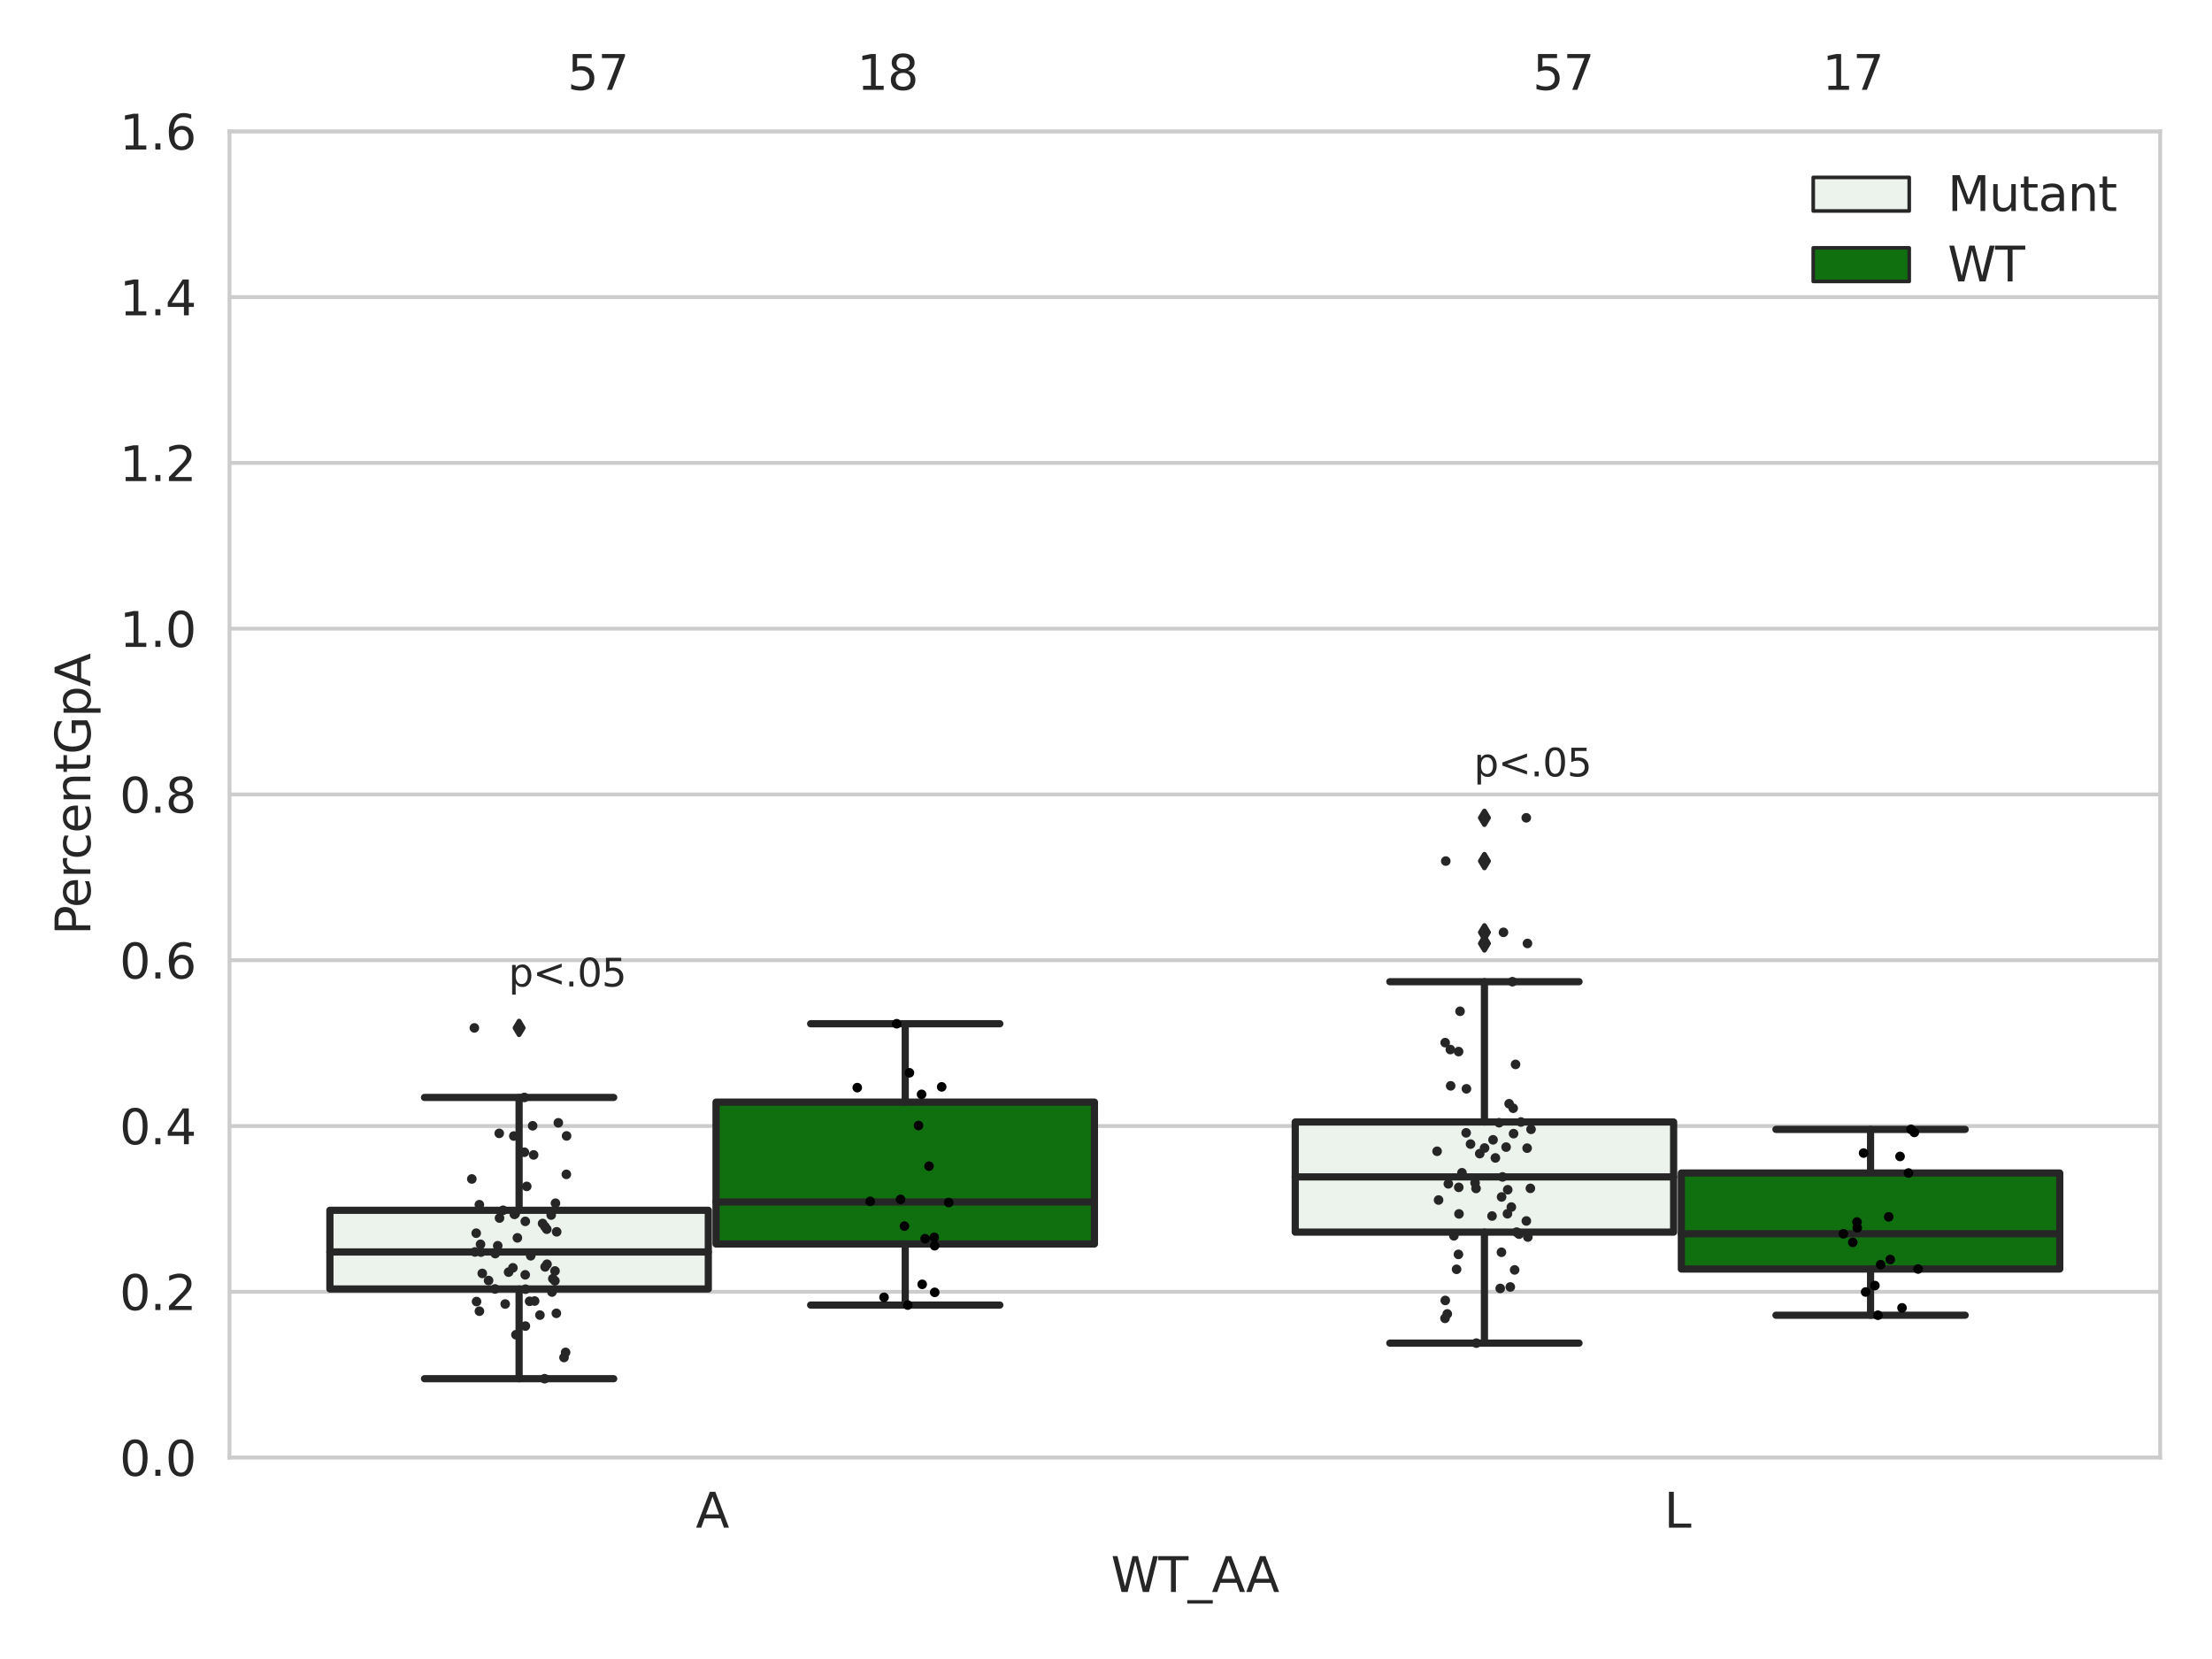 <?xml version="1.0" encoding="utf-8" standalone="no"?>
<!DOCTYPE svg PUBLIC "-//W3C//DTD SVG 1.1//EN"
  "http://www.w3.org/Graphics/SVG/1.1/DTD/svg11.dtd">
<svg xmlns:xlink="http://www.w3.org/1999/xlink" width="460.8pt" height="345.6pt" viewBox="0 0 460.8 345.6" xmlns="http://www.w3.org/2000/svg" version="1.1">
 <defs>
  <style type="text/css">*{stroke-linejoin: round; stroke-linecap: butt}</style>
 </defs>
 <g id="figure_1">
  <g id="patch_1">
   <path d="M 0 345.6 
L 460.8 345.6 
L 460.8 0 
L 0 0 
z
" style="fill: #ffffff"/>
  </g>
  <g id="axes_1">
   <g id="patch_2">
    <path d="M 47.81 303.64 
L 450 303.64 
L 450 27.354 
L 47.81 27.354 
z
" style="fill: #ffffff"/>
   </g>
   <g id="matplotlib.axis_1">
    <g id="xtick_1">
     <g id="text_1">
      <!-- A -->
      <g style="fill: #262626" transform="translate(144.937 318.238)scale(0.1 -0.1)">
       <defs>
        <path id="DejaVuSans-41" d="M 2188 4044 
L 1331 1722 
L 3047 1722 
L 2188 4044 
z
M 1831 4666 
L 2547 4666 
L 4325 0 
L 3669 0 
L 3244 1197 
L 1141 1197 
L 716 0 
L 50 0 
L 1831 4666 
z
" transform="scale(0.016)"/>
       </defs>
       <use xlink:href="#DejaVuSans-41"/>
      </g>
     </g>
    </g>
    <g id="xtick_2">
     <g id="text_2">
      <!-- L -->
      <g style="fill: #262626" transform="translate(346.667 318.238)scale(0.1 -0.1)">
       <defs>
        <path id="DejaVuSans-4c" d="M 628 4666 
L 1259 4666 
L 1259 531 
L 3531 531 
L 3531 0 
L 628 0 
L 628 4666 
z
" transform="scale(0.016)"/>
       </defs>
       <use xlink:href="#DejaVuSans-4c"/>
      </g>
     </g>
    </g>
    <g id="text_3">
     <!-- WT_AA -->
     <g style="fill: #262626" transform="translate(231.429 331.638)scale(0.1 -0.1)">
      <defs>
       <path id="DejaVuSans-57" d="M 213 4666 
L 850 4666 
L 1831 722 
L 2809 4666 
L 3519 4666 
L 4500 722 
L 5478 4666 
L 6119 4666 
L 4947 0 
L 4153 0 
L 3169 4050 
L 2175 0 
L 1381 0 
L 213 4666 
z
" transform="scale(0.016)"/>
       <path id="DejaVuSans-54" d="M -19 4666 
L 3928 4666 
L 3928 4134 
L 2272 4134 
L 2272 0 
L 1638 0 
L 1638 4134 
L -19 4134 
L -19 4666 
z
" transform="scale(0.016)"/>
       <path id="DejaVuSans-5f" d="M 3263 -1063 
L 3263 -1509 
L -63 -1509 
L -63 -1063 
L 3263 -1063 
z
" transform="scale(0.016)"/>
      </defs>
      <use xlink:href="#DejaVuSans-57"/>
      <use xlink:href="#DejaVuSans-54" x="98.877"/>
      <use xlink:href="#DejaVuSans-5f" x="159.961"/>
      <use xlink:href="#DejaVuSans-41" x="209.961"/>
      <use xlink:href="#DejaVuSans-41" x="281.119"/>
     </g>
    </g>
   </g>
   <g id="matplotlib.axis_2">
    <g id="ytick_1">
     <g id="line2d_1">
      <path d="M 47.81 303.64 
L 450 303.64 
" clip-path="url(#p79116fa1cf)" style="fill: none; stroke: #cccccc; stroke-width: 0.8; stroke-linecap: round"/>
     </g>
     <g id="text_4">
      <!-- 0.0 -->
      <g style="fill: #262626" transform="translate(24.907 307.439)scale(0.1 -0.1)">
       <defs>
        <path id="DejaVuSans-30" d="M 2034 4250 
Q 1547 4250 1301 3770 
Q 1056 3291 1056 2328 
Q 1056 1369 1301 889 
Q 1547 409 2034 409 
Q 2525 409 2770 889 
Q 3016 1369 3016 2328 
Q 3016 3291 2770 3770 
Q 2525 4250 2034 4250 
z
M 2034 4750 
Q 2819 4750 3233 4129 
Q 3647 3509 3647 2328 
Q 3647 1150 3233 529 
Q 2819 -91 2034 -91 
Q 1250 -91 836 529 
Q 422 1150 422 2328 
Q 422 3509 836 4129 
Q 1250 4750 2034 4750 
z
" transform="scale(0.016)"/>
        <path id="DejaVuSans-2e" d="M 684 794 
L 1344 794 
L 1344 0 
L 684 0 
L 684 794 
z
" transform="scale(0.016)"/>
       </defs>
       <use xlink:href="#DejaVuSans-30"/>
       <use xlink:href="#DejaVuSans-2e" x="63.623"/>
       <use xlink:href="#DejaVuSans-30" x="95.41"/>
      </g>
     </g>
    </g>
    <g id="ytick_2">
     <g id="line2d_2">
      <path d="M 47.81 269.104 
L 450 269.104 
" clip-path="url(#p79116fa1cf)" style="fill: none; stroke: #cccccc; stroke-width: 0.8; stroke-linecap: round"/>
     </g>
     <g id="text_5">
      <!-- 0.2 -->
      <g style="fill: #262626" transform="translate(24.907 272.903)scale(0.1 -0.1)">
       <defs>
        <path id="DejaVuSans-32" d="M 1228 531 
L 3431 531 
L 3431 0 
L 469 0 
L 469 531 
Q 828 903 1448 1529 
Q 2069 2156 2228 2338 
Q 2531 2678 2651 2914 
Q 2772 3150 2772 3378 
Q 2772 3750 2511 3984 
Q 2250 4219 1831 4219 
Q 1534 4219 1204 4116 
Q 875 4013 500 3803 
L 500 4441 
Q 881 4594 1212 4672 
Q 1544 4750 1819 4750 
Q 2544 4750 2975 4387 
Q 3406 4025 3406 3419 
Q 3406 3131 3298 2873 
Q 3191 2616 2906 2266 
Q 2828 2175 2409 1742 
Q 1991 1309 1228 531 
z
" transform="scale(0.016)"/>
       </defs>
       <use xlink:href="#DejaVuSans-30"/>
       <use xlink:href="#DejaVuSans-2e" x="63.623"/>
       <use xlink:href="#DejaVuSans-32" x="95.41"/>
      </g>
     </g>
    </g>
    <g id="ytick_3">
     <g id="line2d_3">
      <path d="M 47.81 234.568 
L 450 234.568 
" clip-path="url(#p79116fa1cf)" style="fill: none; stroke: #cccccc; stroke-width: 0.8; stroke-linecap: round"/>
     </g>
     <g id="text_6">
      <!-- 0.4 -->
      <g style="fill: #262626" transform="translate(24.907 238.368)scale(0.1 -0.1)">
       <defs>
        <path id="DejaVuSans-34" d="M 2419 4116 
L 825 1625 
L 2419 1625 
L 2419 4116 
z
M 2253 4666 
L 3047 4666 
L 3047 1625 
L 3713 1625 
L 3713 1100 
L 3047 1100 
L 3047 0 
L 2419 0 
L 2419 1100 
L 313 1100 
L 313 1709 
L 2253 4666 
z
" transform="scale(0.016)"/>
       </defs>
       <use xlink:href="#DejaVuSans-30"/>
       <use xlink:href="#DejaVuSans-2e" x="63.623"/>
       <use xlink:href="#DejaVuSans-34" x="95.41"/>
      </g>
     </g>
    </g>
    <g id="ytick_4">
     <g id="line2d_4">
      <path d="M 47.81 200.033 
L 450 200.033 
" clip-path="url(#p79116fa1cf)" style="fill: none; stroke: #cccccc; stroke-width: 0.8; stroke-linecap: round"/>
     </g>
     <g id="text_7">
      <!-- 0.6 -->
      <g style="fill: #262626" transform="translate(24.907 203.832)scale(0.1 -0.1)">
       <defs>
        <path id="DejaVuSans-36" d="M 2113 2584 
Q 1688 2584 1439 2293 
Q 1191 2003 1191 1497 
Q 1191 994 1439 701 
Q 1688 409 2113 409 
Q 2538 409 2786 701 
Q 3034 994 3034 1497 
Q 3034 2003 2786 2293 
Q 2538 2584 2113 2584 
z
M 3366 4563 
L 3366 3988 
Q 3128 4100 2886 4159 
Q 2644 4219 2406 4219 
Q 1781 4219 1451 3797 
Q 1122 3375 1075 2522 
Q 1259 2794 1537 2939 
Q 1816 3084 2150 3084 
Q 2853 3084 3261 2657 
Q 3669 2231 3669 1497 
Q 3669 778 3244 343 
Q 2819 -91 2113 -91 
Q 1303 -91 875 529 
Q 447 1150 447 2328 
Q 447 3434 972 4092 
Q 1497 4750 2381 4750 
Q 2619 4750 2861 4703 
Q 3103 4656 3366 4563 
z
" transform="scale(0.016)"/>
       </defs>
       <use xlink:href="#DejaVuSans-30"/>
       <use xlink:href="#DejaVuSans-2e" x="63.623"/>
       <use xlink:href="#DejaVuSans-36" x="95.41"/>
      </g>
     </g>
    </g>
    <g id="ytick_5">
     <g id="line2d_5">
      <path d="M 47.81 165.497 
L 450 165.497 
" clip-path="url(#p79116fa1cf)" style="fill: none; stroke: #cccccc; stroke-width: 0.8; stroke-linecap: round"/>
     </g>
     <g id="text_8">
      <!-- 0.8 -->
      <g style="fill: #262626" transform="translate(24.907 169.296)scale(0.1 -0.1)">
       <defs>
        <path id="DejaVuSans-38" d="M 2034 2216 
Q 1584 2216 1326 1975 
Q 1069 1734 1069 1313 
Q 1069 891 1326 650 
Q 1584 409 2034 409 
Q 2484 409 2743 651 
Q 3003 894 3003 1313 
Q 3003 1734 2745 1975 
Q 2488 2216 2034 2216 
z
M 1403 2484 
Q 997 2584 770 2862 
Q 544 3141 544 3541 
Q 544 4100 942 4425 
Q 1341 4750 2034 4750 
Q 2731 4750 3128 4425 
Q 3525 4100 3525 3541 
Q 3525 3141 3298 2862 
Q 3072 2584 2669 2484 
Q 3125 2378 3379 2068 
Q 3634 1759 3634 1313 
Q 3634 634 3220 271 
Q 2806 -91 2034 -91 
Q 1263 -91 848 271 
Q 434 634 434 1313 
Q 434 1759 690 2068 
Q 947 2378 1403 2484 
z
M 1172 3481 
Q 1172 3119 1398 2916 
Q 1625 2713 2034 2713 
Q 2441 2713 2670 2916 
Q 2900 3119 2900 3481 
Q 2900 3844 2670 4047 
Q 2441 4250 2034 4250 
Q 1625 4250 1398 4047 
Q 1172 3844 1172 3481 
z
" transform="scale(0.016)"/>
       </defs>
       <use xlink:href="#DejaVuSans-30"/>
       <use xlink:href="#DejaVuSans-2e" x="63.623"/>
       <use xlink:href="#DejaVuSans-38" x="95.41"/>
      </g>
     </g>
    </g>
    <g id="ytick_6">
     <g id="line2d_6">
      <path d="M 47.81 130.961 
L 450 130.961 
" clip-path="url(#p79116fa1cf)" style="fill: none; stroke: #cccccc; stroke-width: 0.8; stroke-linecap: round"/>
     </g>
     <g id="text_9">
      <!-- 1.0 -->
      <g style="fill: #262626" transform="translate(24.907 134.76)scale(0.1 -0.1)">
       <defs>
        <path id="DejaVuSans-31" d="M 794 531 
L 1825 531 
L 1825 4091 
L 703 3866 
L 703 4441 
L 1819 4666 
L 2450 4666 
L 2450 531 
L 3481 531 
L 3481 0 
L 794 0 
L 794 531 
z
" transform="scale(0.016)"/>
       </defs>
       <use xlink:href="#DejaVuSans-31"/>
       <use xlink:href="#DejaVuSans-2e" x="63.623"/>
       <use xlink:href="#DejaVuSans-30" x="95.41"/>
      </g>
     </g>
    </g>
    <g id="ytick_7">
     <g id="line2d_7">
      <path d="M 47.81 96.425 
L 450 96.425 
" clip-path="url(#p79116fa1cf)" style="fill: none; stroke: #cccccc; stroke-width: 0.8; stroke-linecap: round"/>
     </g>
     <g id="text_10">
      <!-- 1.2 -->
      <g style="fill: #262626" transform="translate(24.907 100.225)scale(0.1 -0.1)">
       <use xlink:href="#DejaVuSans-31"/>
       <use xlink:href="#DejaVuSans-2e" x="63.623"/>
       <use xlink:href="#DejaVuSans-32" x="95.41"/>
      </g>
     </g>
    </g>
    <g id="ytick_8">
     <g id="line2d_8">
      <path d="M 47.81 61.89 
L 450 61.89 
" clip-path="url(#p79116fa1cf)" style="fill: none; stroke: #cccccc; stroke-width: 0.8; stroke-linecap: round"/>
     </g>
     <g id="text_11">
      <!-- 1.4 -->
      <g style="fill: #262626" transform="translate(24.907 65.689)scale(0.1 -0.1)">
       <use xlink:href="#DejaVuSans-31"/>
       <use xlink:href="#DejaVuSans-2e" x="63.623"/>
       <use xlink:href="#DejaVuSans-34" x="95.41"/>
      </g>
     </g>
    </g>
    <g id="ytick_9">
     <g id="line2d_9">
      <path d="M 47.81 27.354 
L 450 27.354 
" clip-path="url(#p79116fa1cf)" style="fill: none; stroke: #cccccc; stroke-width: 0.8; stroke-linecap: round"/>
     </g>
     <g id="text_12">
      <!-- 1.6 -->
      <g style="fill: #262626" transform="translate(24.907 31.153)scale(0.1 -0.1)">
       <use xlink:href="#DejaVuSans-31"/>
       <use xlink:href="#DejaVuSans-2e" x="63.623"/>
       <use xlink:href="#DejaVuSans-36" x="95.41"/>
      </g>
     </g>
    </g>
    <g id="text_13">
     <!-- PercentGpA -->
     <g style="fill: #262626" transform="translate(18.827 194.774)rotate(-90)scale(0.1 -0.1)">
      <defs>
       <path id="DejaVuSans-50" d="M 1259 4147 
L 1259 2394 
L 2053 2394 
Q 2494 2394 2734 2622 
Q 2975 2850 2975 3272 
Q 2975 3691 2734 3919 
Q 2494 4147 2053 4147 
L 1259 4147 
z
M 628 4666 
L 2053 4666 
Q 2838 4666 3239 4311 
Q 3641 3956 3641 3272 
Q 3641 2581 3239 2228 
Q 2838 1875 2053 1875 
L 1259 1875 
L 1259 0 
L 628 0 
L 628 4666 
z
" transform="scale(0.016)"/>
       <path id="DejaVuSans-65" d="M 3597 1894 
L 3597 1613 
L 953 1613 
Q 991 1019 1311 708 
Q 1631 397 2203 397 
Q 2534 397 2845 478 
Q 3156 559 3463 722 
L 3463 178 
Q 3153 47 2828 -22 
Q 2503 -91 2169 -91 
Q 1331 -91 842 396 
Q 353 884 353 1716 
Q 353 2575 817 3079 
Q 1281 3584 2069 3584 
Q 2775 3584 3186 3129 
Q 3597 2675 3597 1894 
z
M 3022 2063 
Q 3016 2534 2758 2815 
Q 2500 3097 2075 3097 
Q 1594 3097 1305 2825 
Q 1016 2553 972 2059 
L 3022 2063 
z
" transform="scale(0.016)"/>
       <path id="DejaVuSans-72" d="M 2631 2963 
Q 2534 3019 2420 3045 
Q 2306 3072 2169 3072 
Q 1681 3072 1420 2755 
Q 1159 2438 1159 1844 
L 1159 0 
L 581 0 
L 581 3500 
L 1159 3500 
L 1159 2956 
Q 1341 3275 1631 3429 
Q 1922 3584 2338 3584 
Q 2397 3584 2469 3576 
Q 2541 3569 2628 3553 
L 2631 2963 
z
" transform="scale(0.016)"/>
       <path id="DejaVuSans-63" d="M 3122 3366 
L 3122 2828 
Q 2878 2963 2633 3030 
Q 2388 3097 2138 3097 
Q 1578 3097 1268 2742 
Q 959 2388 959 1747 
Q 959 1106 1268 751 
Q 1578 397 2138 397 
Q 2388 397 2633 464 
Q 2878 531 3122 666 
L 3122 134 
Q 2881 22 2623 -34 
Q 2366 -91 2075 -91 
Q 1284 -91 818 406 
Q 353 903 353 1747 
Q 353 2603 823 3093 
Q 1294 3584 2113 3584 
Q 2378 3584 2631 3529 
Q 2884 3475 3122 3366 
z
" transform="scale(0.016)"/>
       <path id="DejaVuSans-6e" d="M 3513 2113 
L 3513 0 
L 2938 0 
L 2938 2094 
Q 2938 2591 2744 2837 
Q 2550 3084 2163 3084 
Q 1697 3084 1428 2787 
Q 1159 2491 1159 1978 
L 1159 0 
L 581 0 
L 581 3500 
L 1159 3500 
L 1159 2956 
Q 1366 3272 1645 3428 
Q 1925 3584 2291 3584 
Q 2894 3584 3203 3211 
Q 3513 2838 3513 2113 
z
" transform="scale(0.016)"/>
       <path id="DejaVuSans-74" d="M 1172 4494 
L 1172 3500 
L 2356 3500 
L 2356 3053 
L 1172 3053 
L 1172 1153 
Q 1172 725 1289 603 
Q 1406 481 1766 481 
L 2356 481 
L 2356 0 
L 1766 0 
Q 1100 0 847 248 
Q 594 497 594 1153 
L 594 3053 
L 172 3053 
L 172 3500 
L 594 3500 
L 594 4494 
L 1172 4494 
z
" transform="scale(0.016)"/>
       <path id="DejaVuSans-47" d="M 3809 666 
L 3809 1919 
L 2778 1919 
L 2778 2438 
L 4434 2438 
L 4434 434 
Q 4069 175 3628 42 
Q 3188 -91 2688 -91 
Q 1594 -91 976 548 
Q 359 1188 359 2328 
Q 359 3472 976 4111 
Q 1594 4750 2688 4750 
Q 3144 4750 3555 4637 
Q 3966 4525 4313 4306 
L 4313 3634 
Q 3963 3931 3569 4081 
Q 3175 4231 2741 4231 
Q 1884 4231 1454 3753 
Q 1025 3275 1025 2328 
Q 1025 1384 1454 906 
Q 1884 428 2741 428 
Q 3075 428 3337 486 
Q 3600 544 3809 666 
z
" transform="scale(0.016)"/>
       <path id="DejaVuSans-70" d="M 1159 525 
L 1159 -1331 
L 581 -1331 
L 581 3500 
L 1159 3500 
L 1159 2969 
Q 1341 3281 1617 3432 
Q 1894 3584 2278 3584 
Q 2916 3584 3314 3078 
Q 3713 2572 3713 1747 
Q 3713 922 3314 415 
Q 2916 -91 2278 -91 
Q 1894 -91 1617 61 
Q 1341 213 1159 525 
z
M 3116 1747 
Q 3116 2381 2855 2742 
Q 2594 3103 2138 3103 
Q 1681 3103 1420 2742 
Q 1159 2381 1159 1747 
Q 1159 1113 1420 752 
Q 1681 391 2138 391 
Q 2594 391 2855 752 
Q 3116 1113 3116 1747 
z
" transform="scale(0.016)"/>
      </defs>
      <use xlink:href="#DejaVuSans-50"/>
      <use xlink:href="#DejaVuSans-65" x="56.678"/>
      <use xlink:href="#DejaVuSans-72" x="118.201"/>
      <use xlink:href="#DejaVuSans-63" x="157.064"/>
      <use xlink:href="#DejaVuSans-65" x="212.045"/>
      <use xlink:href="#DejaVuSans-6e" x="273.568"/>
      <use xlink:href="#DejaVuSans-74" x="336.947"/>
      <use xlink:href="#DejaVuSans-47" x="376.156"/>
      <use xlink:href="#DejaVuSans-70" x="453.646"/>
      <use xlink:href="#DejaVuSans-41" x="517.123"/>
     </g>
    </g>
   </g>
   <g id="patch_3">
    <path d="M 68.724 268.514 
L 147.553 268.514 
L 147.553 252.123 
L 68.724 252.123 
L 68.724 268.514 
z
" clip-path="url(#p79116fa1cf)" style="fill: #ecf2ec; stroke: #262626; stroke-width: 1.5; stroke-linejoin: miter"/>
   </g>
   <g id="patch_4">
    <path d="M 149.162 259.143 
L 227.991 259.143 
L 227.991 229.596 
L 149.162 229.596 
L 149.162 259.143 
z
" clip-path="url(#p79116fa1cf)" style="fill: #107010; stroke: #262626; stroke-width: 1.5; stroke-linejoin: miter"/>
   </g>
   <g id="patch_5">
    <path d="M 269.819 256.673 
L 348.648 256.673 
L 348.648 233.734 
L 269.819 233.734 
L 269.819 256.673 
z
" clip-path="url(#p79116fa1cf)" style="fill: #ecf2ec; stroke: #262626; stroke-width: 1.5; stroke-linejoin: miter"/>
   </g>
   <g id="patch_6">
    <path d="M 350.257 264.357 
L 429.086 264.357 
L 429.086 244.357 
L 350.257 244.357 
L 350.257 264.357 
z
" clip-path="url(#p79116fa1cf)" style="fill: #107010; stroke: #262626; stroke-width: 1.5; stroke-linejoin: miter"/>
   </g>
   <g id="patch_7">
    <path d="M 148.357 303.64 
L 148.357 303.64 
L 148.357 303.64 
L 148.357 303.64 
z
" clip-path="url(#p79116fa1cf)" style="fill: #ecf2ec; stroke: #262626; stroke-width: 0.75; stroke-linejoin: miter"/>
   </g>
   <g id="patch_8">
    <path d="M 148.357 303.64 
L 148.357 303.64 
L 148.357 303.64 
L 148.357 303.64 
z
" clip-path="url(#p79116fa1cf)" style="fill: #107010; stroke: #262626; stroke-width: 0.75; stroke-linejoin: miter"/>
   </g>
   <g id="PathCollection_1"/>
   <g id="PathCollection_2"/>
   <g id="line2d_10">
    <path d="M 108.138 268.514 
L 108.138 287.209 
" clip-path="url(#p79116fa1cf)" style="fill: none; stroke: #262626; stroke-width: 1.5; stroke-linecap: round"/>
   </g>
   <g id="line2d_11">
    <path d="M 108.138 252.123 
L 108.138 228.617 
" clip-path="url(#p79116fa1cf)" style="fill: none; stroke: #262626; stroke-width: 1.5; stroke-linecap: round"/>
   </g>
   <g id="line2d_12">
    <path d="M 88.431 287.209 
L 127.846 287.209 
" clip-path="url(#p79116fa1cf)" style="fill: none; stroke: #262626; stroke-width: 1.5; stroke-linecap: round"/>
   </g>
   <g id="line2d_13">
    <path d="M 88.431 228.617 
L 127.846 228.617 
" clip-path="url(#p79116fa1cf)" style="fill: none; stroke: #262626; stroke-width: 1.5; stroke-linecap: round"/>
   </g>
   <g id="line2d_14">
    <defs>
     <path id="m9d29882324" d="M -0 1.414 
L 0.849 0 
L 0 -1.414 
L -0.849 -0 
z
" style="stroke: #262626; stroke-linejoin: miter"/>
    </defs>
    <g clip-path="url(#p79116fa1cf)">
     <use xlink:href="#m9d29882324" x="108.138" y="214.13" style="fill: #262626; stroke: #262626; stroke-linejoin: miter"/>
    </g>
   </g>
   <g id="line2d_15">
    <path d="M 188.577 259.143 
L 188.577 271.868 
" clip-path="url(#p79116fa1cf)" style="fill: none; stroke: #262626; stroke-width: 1.5; stroke-linecap: round"/>
   </g>
   <g id="line2d_16">
    <path d="M 188.577 229.596 
L 188.577 213.265 
" clip-path="url(#p79116fa1cf)" style="fill: none; stroke: #262626; stroke-width: 1.5; stroke-linecap: round"/>
   </g>
   <g id="line2d_17">
    <path d="M 168.869 271.868 
L 208.284 271.868 
" clip-path="url(#p79116fa1cf)" style="fill: none; stroke: #262626; stroke-width: 1.5; stroke-linecap: round"/>
   </g>
   <g id="line2d_18">
    <path d="M 168.869 213.265 
L 208.284 213.265 
" clip-path="url(#p79116fa1cf)" style="fill: none; stroke: #262626; stroke-width: 1.5; stroke-linecap: round"/>
   </g>
   <g id="line2d_19"/>
   <g id="line2d_20">
    <path d="M 309.233 256.673 
L 309.233 279.796 
" clip-path="url(#p79116fa1cf)" style="fill: none; stroke: #262626; stroke-width: 1.5; stroke-linecap: round"/>
   </g>
   <g id="line2d_21">
    <path d="M 309.233 233.734 
L 309.233 204.506 
" clip-path="url(#p79116fa1cf)" style="fill: none; stroke: #262626; stroke-width: 1.5; stroke-linecap: round"/>
   </g>
   <g id="line2d_22">
    <path d="M 289.526 279.796 
L 328.941 279.796 
" clip-path="url(#p79116fa1cf)" style="fill: none; stroke: #262626; stroke-width: 1.5; stroke-linecap: round"/>
   </g>
   <g id="line2d_23">
    <path d="M 289.526 204.506 
L 328.941 204.506 
" clip-path="url(#p79116fa1cf)" style="fill: none; stroke: #262626; stroke-width: 1.5; stroke-linecap: round"/>
   </g>
   <g id="line2d_24">
    <g clip-path="url(#p79116fa1cf)">
     <use xlink:href="#m9d29882324" x="309.233" y="170.365" style="fill: #262626; stroke: #262626; stroke-linejoin: miter"/>
     <use xlink:href="#m9d29882324" x="309.233" y="196.537" style="fill: #262626; stroke: #262626; stroke-linejoin: miter"/>
     <use xlink:href="#m9d29882324" x="309.233" y="194.223" style="fill: #262626; stroke: #262626; stroke-linejoin: miter"/>
     <use xlink:href="#m9d29882324" x="309.233" y="179.378" style="fill: #262626; stroke: #262626; stroke-linejoin: miter"/>
    </g>
   </g>
   <g id="line2d_25">
    <path d="M 389.671 264.357 
L 389.671 273.982 
" clip-path="url(#p79116fa1cf)" style="fill: none; stroke: #262626; stroke-width: 1.5; stroke-linecap: round"/>
   </g>
   <g id="line2d_26">
    <path d="M 389.671 244.357 
L 389.671 235.272 
" clip-path="url(#p79116fa1cf)" style="fill: none; stroke: #262626; stroke-width: 1.5; stroke-linecap: round"/>
   </g>
   <g id="line2d_27">
    <path d="M 369.964 273.982 
L 409.379 273.982 
" clip-path="url(#p79116fa1cf)" style="fill: none; stroke: #262626; stroke-width: 1.5; stroke-linecap: round"/>
   </g>
   <g id="line2d_28">
    <path d="M 369.964 235.272 
L 409.379 235.272 
" clip-path="url(#p79116fa1cf)" style="fill: none; stroke: #262626; stroke-width: 1.5; stroke-linecap: round"/>
   </g>
   <g id="line2d_29"/>
   <g id="line2d_30">
    <path d="M 68.724 260.806 
L 147.553 260.806 
" clip-path="url(#p79116fa1cf)" style="fill: none; stroke: #262626; stroke-width: 1.5; stroke-linecap: round"/>
   </g>
   <g id="line2d_31">
    <path d="M 149.162 250.387 
L 227.991 250.387 
" clip-path="url(#p79116fa1cf)" style="fill: none; stroke: #262626; stroke-width: 1.5; stroke-linecap: round"/>
   </g>
   <g id="line2d_32">
    <path d="M 269.819 245.174 
L 348.648 245.174 
" clip-path="url(#p79116fa1cf)" style="fill: none; stroke: #262626; stroke-width: 1.5; stroke-linecap: round"/>
   </g>
   <g id="line2d_33">
    <path d="M 350.257 257.018 
L 429.086 257.018 
" clip-path="url(#p79116fa1cf)" style="fill: none; stroke: #262626; stroke-width: 1.5; stroke-linecap: round"/>
   </g>
   <g id="patch_9">
    <path d="M 47.81 303.64 
L 47.81 27.354 
" style="fill: none; stroke: #cccccc; stroke-width: 0.8; stroke-linejoin: miter; stroke-linecap: square"/>
   </g>
   <g id="patch_10">
    <path d="M 450 303.64 
L 450 27.354 
" style="fill: none; stroke: #cccccc; stroke-width: 0.8; stroke-linejoin: miter; stroke-linecap: square"/>
   </g>
   <g id="patch_11">
    <path d="M 47.81 303.64 
L 450 303.64 
" style="fill: none; stroke: #cccccc; stroke-width: 0.8; stroke-linejoin: miter; stroke-linecap: square"/>
   </g>
   <g id="patch_12">
    <path d="M 47.81 27.354 
L 450 27.354 
" style="fill: none; stroke: #cccccc; stroke-width: 0.8; stroke-linejoin: miter; stroke-linecap: square"/>
   </g>
   <g id="PathCollection_3">
    <defs>
     <path id="C0_0_c6f5560a40" d="M 0 1 
C 0.265 1 0.52 0.895 0.707 0.707 
C 0.895 0.52 1 0.265 1 -0 
C 1 -0.265 0.895 -0.52 0.707 -0.707 
C 0.52 -0.895 0.265 -1 0 -1 
C -0.265 -1 -0.52 -0.895 -0.707 -0.707 
C -0.895 -0.52 -1 -0.265 -1 0 
C -1 0.265 -0.895 0.52 -0.707 0.707 
C -0.52 0.895 -0.265 1 0 1 
z
"/>
    </defs>
    <g clip-path="url(#p79116fa1cf)">
     <use xlink:href="#C0_0_c6f5560a40" x="109.729" y="247.147" style="fill: #262626"/>
    </g>
    <g clip-path="url(#p79116fa1cf)">
     <use xlink:href="#C0_0_c6f5560a40" x="113.956" y="263.36" style="fill: #262626"/>
    </g>
    <g clip-path="url(#p79116fa1cf)">
     <use xlink:href="#C0_0_c6f5560a40" x="109.241" y="240.03" style="fill: #262626"/>
    </g>
    <g clip-path="url(#p79116fa1cf)">
     <use xlink:href="#C0_0_c6f5560a40" x="115.963" y="256.61" style="fill: #262626"/>
    </g>
    <g clip-path="url(#p79116fa1cf)">
     <use xlink:href="#C0_0_c6f5560a40" x="98.941" y="260.806" style="fill: #262626"/>
    </g>
    <g clip-path="url(#p79116fa1cf)">
     <use xlink:href="#C0_0_c6f5560a40" x="103.999" y="236.099" style="fill: #262626"/>
    </g>
    <g clip-path="url(#p79116fa1cf)">
     <use xlink:href="#C0_0_c6f5560a40" x="100.194" y="260.835" style="fill: #262626"/>
    </g>
    <g clip-path="url(#p79116fa1cf)">
     <use xlink:href="#C0_0_c6f5560a40" x="115.714" y="250.65" style="fill: #262626"/>
    </g>
    <g clip-path="url(#p79116fa1cf)">
     <use xlink:href="#C0_0_c6f5560a40" x="99.861" y="250.96" style="fill: #262626"/>
    </g>
    <g clip-path="url(#p79116fa1cf)">
     <use xlink:href="#C0_0_c6f5560a40" x="100.466" y="265.273" style="fill: #262626"/>
    </g>
    <g clip-path="url(#p79116fa1cf)">
     <use xlink:href="#C0_0_c6f5560a40" x="103.689" y="259.51" style="fill: #262626"/>
    </g>
    <g clip-path="url(#p79116fa1cf)">
     <use xlink:href="#C0_0_c6f5560a40" x="113.448" y="287.209" style="fill: #262626"/>
    </g>
    <g clip-path="url(#p79116fa1cf)">
     <use xlink:href="#C0_0_c6f5560a40" x="114.823" y="253.116" style="fill: #262626"/>
    </g>
    <g clip-path="url(#p79116fa1cf)">
     <use xlink:href="#C0_0_c6f5560a40" x="118.025" y="236.633" style="fill: #262626"/>
    </g>
    <g clip-path="url(#p79116fa1cf)">
     <use xlink:href="#C0_0_c6f5560a40" x="116.31" y="233.903" style="fill: #262626"/>
    </g>
    <g clip-path="url(#p79116fa1cf)">
     <use xlink:href="#C0_0_c6f5560a40" x="98.819" y="214.13" style="fill: #262626"/>
    </g>
    <g clip-path="url(#p79116fa1cf)">
     <use xlink:href="#C0_0_c6f5560a40" x="109.48" y="268.563" style="fill: #262626"/>
    </g>
    <g clip-path="url(#p79116fa1cf)">
     <use xlink:href="#C0_0_c6f5560a40" x="114.99" y="269.154" style="fill: #262626"/>
    </g>
    <g clip-path="url(#p79116fa1cf)">
     <use xlink:href="#C0_0_c6f5560a40" x="115.618" y="264.764" style="fill: #262626"/>
    </g>
    <g clip-path="url(#p79116fa1cf)">
     <use xlink:href="#C0_0_c6f5560a40" x="107.783" y="257.867" style="fill: #262626"/>
    </g>
    <g clip-path="url(#p79116fa1cf)">
     <use xlink:href="#C0_0_c6f5560a40" x="106.847" y="264.11" style="fill: #262626"/>
    </g>
    <g clip-path="url(#p79116fa1cf)">
     <use xlink:href="#C0_0_c6f5560a40" x="101.78" y="266.753" style="fill: #262626"/>
    </g>
    <g clip-path="url(#p79116fa1cf)">
     <use xlink:href="#C0_0_c6f5560a40" x="109.231" y="228.617" style="fill: #262626"/>
    </g>
    <g clip-path="url(#p79116fa1cf)">
     <use xlink:href="#C0_0_c6f5560a40" x="111.373" y="271.027" style="fill: #262626"/>
    </g>
    <g clip-path="url(#p79116fa1cf)">
     <use xlink:href="#C0_0_c6f5560a40" x="107.477" y="278.049" style="fill: #262626"/>
    </g>
    <g clip-path="url(#p79116fa1cf)">
     <use xlink:href="#C0_0_c6f5560a40" x="115.898" y="273.591" style="fill: #262626"/>
    </g>
    <g clip-path="url(#p79116fa1cf)">
     <use xlink:href="#C0_0_c6f5560a40" x="100.102" y="259.213" style="fill: #262626"/>
    </g>
    <g clip-path="url(#p79116fa1cf)">
     <use xlink:href="#C0_0_c6f5560a40" x="109.427" y="254.434" style="fill: #262626"/>
    </g>
    <g clip-path="url(#p79116fa1cf)">
     <use xlink:href="#C0_0_c6f5560a40" x="99.274" y="271.14" style="fill: #262626"/>
    </g>
    <g clip-path="url(#p79116fa1cf)">
     <use xlink:href="#C0_0_c6f5560a40" x="105.242" y="271.65" style="fill: #262626"/>
    </g>
    <g clip-path="url(#p79116fa1cf)">
     <use xlink:href="#C0_0_c6f5560a40" x="99.875" y="273.145" style="fill: #262626"/>
    </g>
    <g clip-path="url(#p79116fa1cf)">
     <use xlink:href="#C0_0_c6f5560a40" x="107.325" y="252.856" style="fill: #262626"/>
    </g>
    <g clip-path="url(#p79116fa1cf)">
     <use xlink:href="#C0_0_c6f5560a40" x="113.523" y="255.528" style="fill: #262626"/>
    </g>
    <g clip-path="url(#p79116fa1cf)">
     <use xlink:href="#C0_0_c6f5560a40" x="103.12" y="268.514" style="fill: #262626"/>
    </g>
    <g clip-path="url(#p79116fa1cf)">
     <use xlink:href="#C0_0_c6f5560a40" x="104.059" y="253.74" style="fill: #262626"/>
    </g>
    <g clip-path="url(#p79116fa1cf)">
     <use xlink:href="#C0_0_c6f5560a40" x="104.808" y="252.123" style="fill: #262626"/>
    </g>
    <g clip-path="url(#p79116fa1cf)">
     <use xlink:href="#C0_0_c6f5560a40" x="117.981" y="244.639" style="fill: #262626"/>
    </g>
    <g clip-path="url(#p79116fa1cf)">
     <use xlink:href="#C0_0_c6f5560a40" x="110.963" y="234.523" style="fill: #262626"/>
    </g>
    <g clip-path="url(#p79116fa1cf)">
     <use xlink:href="#C0_0_c6f5560a40" x="107.039" y="236.657" style="fill: #262626"/>
    </g>
    <g clip-path="url(#p79116fa1cf)">
     <use xlink:href="#C0_0_c6f5560a40" x="98.289" y="245.601" style="fill: #262626"/>
    </g>
    <g clip-path="url(#p79116fa1cf)">
     <use xlink:href="#C0_0_c6f5560a40" x="99.2" y="256.893" style="fill: #262626"/>
    </g>
    <g clip-path="url(#p79116fa1cf)">
     <use xlink:href="#C0_0_c6f5560a40" x="115.598" y="266.819" style="fill: #262626"/>
    </g>
    <g clip-path="url(#p79116fa1cf)">
     <use xlink:href="#C0_0_c6f5560a40" x="113.032" y="254.874" style="fill: #262626"/>
    </g>
    <g clip-path="url(#p79116fa1cf)">
     <use xlink:href="#C0_0_c6f5560a40" x="111.166" y="240.592" style="fill: #262626"/>
    </g>
    <g clip-path="url(#p79116fa1cf)">
     <use xlink:href="#C0_0_c6f5560a40" x="110.325" y="271.086" style="fill: #262626"/>
    </g>
    <g clip-path="url(#p79116fa1cf)">
     <use xlink:href="#C0_0_c6f5560a40" x="113.904" y="256.066" style="fill: #262626"/>
    </g>
    <g clip-path="url(#p79116fa1cf)">
     <use xlink:href="#C0_0_c6f5560a40" x="113.558" y="263.916" style="fill: #262626"/>
    </g>
    <g clip-path="url(#p79116fa1cf)">
     <use xlink:href="#C0_0_c6f5560a40" x="109.447" y="276.247" style="fill: #262626"/>
    </g>
    <g clip-path="url(#p79116fa1cf)">
     <use xlink:href="#C0_0_c6f5560a40" x="110.561" y="261.603" style="fill: #262626"/>
    </g>
    <g clip-path="url(#p79116fa1cf)">
     <use xlink:href="#C0_0_c6f5560a40" x="103.169" y="261.147" style="fill: #262626"/>
    </g>
    <g clip-path="url(#p79116fa1cf)">
     <use xlink:href="#C0_0_c6f5560a40" x="117.495" y="282.791" style="fill: #262626"/>
    </g>
    <g clip-path="url(#p79116fa1cf)">
     <use xlink:href="#C0_0_c6f5560a40" x="112.479" y="273.96" style="fill: #262626"/>
    </g>
    <g clip-path="url(#p79116fa1cf)">
     <use xlink:href="#C0_0_c6f5560a40" x="115.165" y="266.377" style="fill: #262626"/>
    </g>
    <g clip-path="url(#p79116fa1cf)">
     <use xlink:href="#C0_0_c6f5560a40" x="107.155" y="252.974" style="fill: #262626"/>
    </g>
    <g clip-path="url(#p79116fa1cf)">
     <use xlink:href="#C0_0_c6f5560a40" x="117.825" y="281.727" style="fill: #262626"/>
    </g>
    <g clip-path="url(#p79116fa1cf)">
     <use xlink:href="#C0_0_c6f5560a40" x="105.953" y="265.01" style="fill: #262626"/>
    </g>
    <g clip-path="url(#p79116fa1cf)">
     <use xlink:href="#C0_0_c6f5560a40" x="109.414" y="265.566" style="fill: #262626"/>
    </g>
   </g>
   <g id="PathCollection_4">
    <defs>
     <path id="C1_0_31c529345f" d="M 0 1 
C 0.265 1 0.52 0.895 0.707 0.707 
C 0.895 0.52 1 0.265 1 -0 
C 1 -0.265 0.895 -0.52 0.707 -0.707 
C 0.52 -0.895 0.265 -1 0 -1 
C -0.265 -1 -0.52 -0.895 -0.707 -0.707 
C -0.895 -0.52 -1 -0.265 -1 0 
C -1 0.265 -0.895 0.52 -0.707 0.707 
C -0.52 0.895 -0.265 1 0 1 
z
"/>
    </defs>
    <g clip-path="url(#p79116fa1cf)">
     <use xlink:href="#C1_0_31c529345f" x="181.277" y="250.268"/>
    </g>
    <g clip-path="url(#p79116fa1cf)">
     <use xlink:href="#C1_0_31c529345f" x="189.102" y="271.868"/>
    </g>
    <g clip-path="url(#p79116fa1cf)">
     <use xlink:href="#C1_0_31c529345f" x="191.978" y="227.973"/>
    </g>
    <g clip-path="url(#p79116fa1cf)">
     <use xlink:href="#C1_0_31c529345f" x="187.601" y="249.849"/>
    </g>
    <g clip-path="url(#p79116fa1cf)">
     <use xlink:href="#C1_0_31c529345f" x="189.452" y="223.482"/>
    </g>
    <g clip-path="url(#p79116fa1cf)">
     <use xlink:href="#C1_0_31c529345f" x="184.162" y="270.253"/>
    </g>
    <g clip-path="url(#p79116fa1cf)">
     <use xlink:href="#C1_0_31c529345f" x="186.799" y="213.265"/>
    </g>
    <g clip-path="url(#p79116fa1cf)">
     <use xlink:href="#C1_0_31c529345f" x="178.581" y="226.574"/>
    </g>
    <g clip-path="url(#p79116fa1cf)">
     <use xlink:href="#C1_0_31c529345f" x="194.718" y="269.221"/>
    </g>
    <g clip-path="url(#p79116fa1cf)">
     <use xlink:href="#C1_0_31c529345f" x="193.533" y="242.932"/>
    </g>
    <g clip-path="url(#p79116fa1cf)">
     <use xlink:href="#C1_0_31c529345f" x="197.635" y="250.506"/>
    </g>
    <g clip-path="url(#p79116fa1cf)">
     <use xlink:href="#C1_0_31c529345f" x="194.71" y="259.509"/>
    </g>
    <g clip-path="url(#p79116fa1cf)">
     <use xlink:href="#C1_0_31c529345f" x="196.169" y="226.417"/>
    </g>
    <g clip-path="url(#p79116fa1cf)">
     <use xlink:href="#C1_0_31c529345f" x="194.623" y="257.759"/>
    </g>
    <g clip-path="url(#p79116fa1cf)">
     <use xlink:href="#C1_0_31c529345f" x="191.347" y="234.465"/>
    </g>
    <g clip-path="url(#p79116fa1cf)">
     <use xlink:href="#C1_0_31c529345f" x="188.413" y="255.421"/>
    </g>
    <g clip-path="url(#p79116fa1cf)">
     <use xlink:href="#C1_0_31c529345f" x="192.715" y="258.045"/>
    </g>
    <g clip-path="url(#p79116fa1cf)">
     <use xlink:href="#C1_0_31c529345f" x="192.109" y="267.548"/>
    </g>
   </g>
   <g id="PathCollection_5">
    <defs>
     <path id="C2_0_9a3596f79e" d="M 0 1 
C 0.265 1 0.52 0.895 0.707 0.707 
C 0.895 0.52 1 0.265 1 -0 
C 1 -0.265 0.895 -0.52 0.707 -0.707 
C 0.52 -0.895 0.265 -1 0 -1 
C -0.265 -1 -0.52 -0.895 -0.707 -0.707 
C -0.895 -0.52 -1 -0.265 -1 0 
C -1 0.265 -0.895 0.52 -0.707 0.707 
C -0.52 0.895 -0.265 1 0 1 
z
"/>
    </defs>
    <g clip-path="url(#p79116fa1cf)">
     <use xlink:href="#C2_0_9a3596f79e" x="314.377" y="229.933" style="fill: #262626"/>
    </g>
    <g clip-path="url(#p79116fa1cf)">
     <use xlink:href="#C2_0_9a3596f79e" x="314.031" y="252.849" style="fill: #262626"/>
    </g>
    <g clip-path="url(#p79116fa1cf)">
     <use xlink:href="#C2_0_9a3596f79e" x="317.95" y="170.365" style="fill: #262626"/>
    </g>
    <g clip-path="url(#p79116fa1cf)">
     <use xlink:href="#C2_0_9a3596f79e" x="318.199" y="196.537" style="fill: #262626"/>
    </g>
    <g clip-path="url(#p79116fa1cf)">
     <use xlink:href="#C2_0_9a3596f79e" x="308.257" y="240.326" style="fill: #262626"/>
    </g>
    <g clip-path="url(#p79116fa1cf)">
     <use xlink:href="#C2_0_9a3596f79e" x="303.819" y="261.311" style="fill: #262626"/>
    </g>
    <g clip-path="url(#p79116fa1cf)">
     <use xlink:href="#C2_0_9a3596f79e" x="299.374" y="239.831" style="fill: #262626"/>
    </g>
    <g clip-path="url(#p79116fa1cf)">
     <use xlink:href="#C2_0_9a3596f79e" x="318.282" y="257.702" style="fill: #262626"/>
    </g>
    <g clip-path="url(#p79116fa1cf)">
     <use xlink:href="#C2_0_9a3596f79e" x="307.286" y="246.418" style="fill: #262626"/>
    </g>
    <g clip-path="url(#p79116fa1cf)">
     <use xlink:href="#C2_0_9a3596f79e" x="318.807" y="247.556" style="fill: #262626"/>
    </g>
    <g clip-path="url(#p79116fa1cf)">
     <use xlink:href="#C2_0_9a3596f79e" x="307.486" y="247.577" style="fill: #262626"/>
    </g>
    <g clip-path="url(#p79116fa1cf)">
     <use xlink:href="#C2_0_9a3596f79e" x="301.022" y="274.637" style="fill: #262626"/>
    </g>
    <g clip-path="url(#p79116fa1cf)">
     <use xlink:href="#C2_0_9a3596f79e" x="304.554" y="244.307" style="fill: #262626"/>
    </g>
    <g clip-path="url(#p79116fa1cf)">
     <use xlink:href="#C2_0_9a3596f79e" x="302.873" y="257.442" style="fill: #262626"/>
    </g>
    <g clip-path="url(#p79116fa1cf)">
     <use xlink:href="#C2_0_9a3596f79e" x="315.225" y="230.866" style="fill: #262626"/>
    </g>
    <g clip-path="url(#p79116fa1cf)">
     <use xlink:href="#C2_0_9a3596f79e" x="299.68" y="249.989" style="fill: #262626"/>
    </g>
    <g clip-path="url(#p79116fa1cf)">
     <use xlink:href="#C2_0_9a3596f79e" x="313.203" y="194.223" style="fill: #262626"/>
    </g>
    <g clip-path="url(#p79116fa1cf)">
     <use xlink:href="#C2_0_9a3596f79e" x="315.94" y="256.673" style="fill: #262626"/>
    </g>
    <g clip-path="url(#p79116fa1cf)">
     <use xlink:href="#C2_0_9a3596f79e" x="312.523" y="268.404" style="fill: #262626"/>
    </g>
    <g clip-path="url(#p79116fa1cf)">
     <use xlink:href="#C2_0_9a3596f79e" x="311.028" y="237.445" style="fill: #262626"/>
    </g>
    <g clip-path="url(#p79116fa1cf)">
     <use xlink:href="#C2_0_9a3596f79e" x="312.806" y="249.345" style="fill: #262626"/>
    </g>
    <g clip-path="url(#p79116fa1cf)">
     <use xlink:href="#C2_0_9a3596f79e" x="305.485" y="226.821" style="fill: #262626"/>
    </g>
    <g clip-path="url(#p79116fa1cf)">
     <use xlink:href="#C2_0_9a3596f79e" x="303.432" y="264.42" style="fill: #262626"/>
    </g>
    <g clip-path="url(#p79116fa1cf)">
     <use xlink:href="#C2_0_9a3596f79e" x="316.233" y="256.878" style="fill: #262626"/>
    </g>
    <g clip-path="url(#p79116fa1cf)">
     <use xlink:href="#C2_0_9a3596f79e" x="303.934" y="252.878" style="fill: #262626"/>
    </g>
    <g clip-path="url(#p79116fa1cf)">
     <use xlink:href="#C2_0_9a3596f79e" x="315.718" y="221.735" style="fill: #262626"/>
    </g>
    <g clip-path="url(#p79116fa1cf)">
     <use xlink:href="#C2_0_9a3596f79e" x="312.781" y="260.871" style="fill: #262626"/>
    </g>
    <g clip-path="url(#p79116fa1cf)">
     <use xlink:href="#C2_0_9a3596f79e" x="305.426" y="235.992" style="fill: #262626"/>
    </g>
    <g clip-path="url(#p79116fa1cf)">
     <use xlink:href="#C2_0_9a3596f79e" x="314.62" y="268.097" style="fill: #262626"/>
    </g>
    <g clip-path="url(#p79116fa1cf)">
     <use xlink:href="#C2_0_9a3596f79e" x="303.888" y="247.346" style="fill: #262626"/>
    </g>
    <g clip-path="url(#p79116fa1cf)">
     <use xlink:href="#C2_0_9a3596f79e" x="316.454" y="257.095" style="fill: #262626"/>
    </g>
    <g clip-path="url(#p79116fa1cf)">
     <use xlink:href="#C2_0_9a3596f79e" x="306.339" y="238.332" style="fill: #262626"/>
    </g>
    <g clip-path="url(#p79116fa1cf)">
     <use xlink:href="#C2_0_9a3596f79e" x="315.305" y="236.16" style="fill: #262626"/>
    </g>
    <g clip-path="url(#p79116fa1cf)">
     <use xlink:href="#C2_0_9a3596f79e" x="314.087" y="247.842" style="fill: #262626"/>
    </g>
    <g clip-path="url(#p79116fa1cf)">
     <use xlink:href="#C2_0_9a3596f79e" x="301.078" y="270.906" style="fill: #262626"/>
    </g>
    <g clip-path="url(#p79116fa1cf)">
     <use xlink:href="#C2_0_9a3596f79e" x="313.749" y="238.963" style="fill: #262626"/>
    </g>
    <g clip-path="url(#p79116fa1cf)">
     <use xlink:href="#C2_0_9a3596f79e" x="303.85" y="219.065" style="fill: #262626"/>
    </g>
    <g clip-path="url(#p79116fa1cf)">
     <use xlink:href="#C2_0_9a3596f79e" x="312.295" y="233.886" style="fill: #262626"/>
    </g>
    <g clip-path="url(#p79116fa1cf)">
     <use xlink:href="#C2_0_9a3596f79e" x="318.942" y="235.259" style="fill: #262626"/>
    </g>
    <g clip-path="url(#p79116fa1cf)">
     <use xlink:href="#C2_0_9a3596f79e" x="317.968" y="254.35" style="fill: #262626"/>
    </g>
    <g clip-path="url(#p79116fa1cf)">
     <use xlink:href="#C2_0_9a3596f79e" x="301.181" y="179.378" style="fill: #262626"/>
    </g>
    <g clip-path="url(#p79116fa1cf)">
     <use xlink:href="#C2_0_9a3596f79e" x="301.498" y="273.712" style="fill: #262626"/>
    </g>
    <g clip-path="url(#p79116fa1cf)">
     <use xlink:href="#C2_0_9a3596f79e" x="304.154" y="210.667" style="fill: #262626"/>
    </g>
    <g clip-path="url(#p79116fa1cf)">
     <use xlink:href="#C2_0_9a3596f79e" x="315.527" y="264.545" style="fill: #262626"/>
    </g>
    <g clip-path="url(#p79116fa1cf)">
     <use xlink:href="#C2_0_9a3596f79e" x="301.717" y="246.614" style="fill: #262626"/>
    </g>
    <g clip-path="url(#p79116fa1cf)">
     <use xlink:href="#C2_0_9a3596f79e" x="314.842" y="251.453" style="fill: #262626"/>
    </g>
    <g clip-path="url(#p79116fa1cf)">
     <use xlink:href="#C2_0_9a3596f79e" x="309.263" y="239.154" style="fill: #262626"/>
    </g>
    <g clip-path="url(#p79116fa1cf)">
     <use xlink:href="#C2_0_9a3596f79e" x="315.067" y="204.506" style="fill: #262626"/>
    </g>
    <g clip-path="url(#p79116fa1cf)">
     <use xlink:href="#C2_0_9a3596f79e" x="302.133" y="218.641" style="fill: #262626"/>
    </g>
    <g clip-path="url(#p79116fa1cf)">
     <use xlink:href="#C2_0_9a3596f79e" x="307.548" y="279.796" style="fill: #262626"/>
    </g>
    <g clip-path="url(#p79116fa1cf)">
     <use xlink:href="#C2_0_9a3596f79e" x="316.845" y="233.734" style="fill: #262626"/>
    </g>
    <g clip-path="url(#p79116fa1cf)">
     <use xlink:href="#C2_0_9a3596f79e" x="311.516" y="241.217" style="fill: #262626"/>
    </g>
    <g clip-path="url(#p79116fa1cf)">
     <use xlink:href="#C2_0_9a3596f79e" x="310.817" y="253.322" style="fill: #262626"/>
    </g>
    <g clip-path="url(#p79116fa1cf)">
     <use xlink:href="#C2_0_9a3596f79e" x="318.126" y="239.18" style="fill: #262626"/>
    </g>
    <g clip-path="url(#p79116fa1cf)">
     <use xlink:href="#C2_0_9a3596f79e" x="313.002" y="245.174" style="fill: #262626"/>
    </g>
    <g clip-path="url(#p79116fa1cf)">
     <use xlink:href="#C2_0_9a3596f79e" x="302.201" y="226.2" style="fill: #262626"/>
    </g>
    <g clip-path="url(#p79116fa1cf)">
     <use xlink:href="#C2_0_9a3596f79e" x="301.058" y="217.201" style="fill: #262626"/>
    </g>
   </g>
   <g id="PathCollection_6">
    <defs>
     <path id="C3_0_b6c7bc5495" d="M 0 1 
C 0.265 1 0.52 0.895 0.707 0.707 
C 0.895 0.52 1 0.265 1 -0 
C 1 -0.265 0.895 -0.52 0.707 -0.707 
C 0.52 -0.895 0.265 -1 0 -1 
C -0.265 -1 -0.52 -0.895 -0.707 -0.707 
C -0.895 -0.52 -1 -0.265 -1 0 
C -1 0.265 -0.895 0.52 -0.707 0.707 
C -0.52 0.895 -0.265 1 0 1 
z
"/>
    </defs>
    <g clip-path="url(#p79116fa1cf)">
     <use xlink:href="#C3_0_b6c7bc5495" x="388.223" y="240.204"/>
    </g>
    <g clip-path="url(#p79116fa1cf)">
     <use xlink:href="#C3_0_b6c7bc5495" x="393.457" y="253.492"/>
    </g>
    <g clip-path="url(#p79116fa1cf)">
     <use xlink:href="#C3_0_b6c7bc5495" x="391.772" y="263.445"/>
    </g>
    <g clip-path="url(#p79116fa1cf)">
     <use xlink:href="#C3_0_b6c7bc5495" x="399.569" y="264.357"/>
    </g>
    <g clip-path="url(#p79116fa1cf)">
     <use xlink:href="#C3_0_b6c7bc5495" x="386.849" y="254.569"/>
    </g>
    <g clip-path="url(#p79116fa1cf)">
     <use xlink:href="#C3_0_b6c7bc5495" x="393.776" y="262.381"/>
    </g>
    <g clip-path="url(#p79116fa1cf)">
     <use xlink:href="#C3_0_b6c7bc5495" x="385.964" y="258.813"/>
    </g>
    <g clip-path="url(#p79116fa1cf)">
     <use xlink:href="#C3_0_b6c7bc5495" x="388.645" y="269.147"/>
    </g>
    <g clip-path="url(#p79116fa1cf)">
     <use xlink:href="#C3_0_b6c7bc5495" x="398.102" y="235.272"/>
    </g>
    <g clip-path="url(#p79116fa1cf)">
     <use xlink:href="#C3_0_b6c7bc5495" x="395.815" y="240.909"/>
    </g>
    <g clip-path="url(#p79116fa1cf)">
     <use xlink:href="#C3_0_b6c7bc5495" x="386.903" y="255.779"/>
    </g>
    <g clip-path="url(#p79116fa1cf)">
     <use xlink:href="#C3_0_b6c7bc5495" x="390.576" y="267.809"/>
    </g>
    <g clip-path="url(#p79116fa1cf)">
     <use xlink:href="#C3_0_b6c7bc5495" x="384.009" y="257.018"/>
    </g>
    <g clip-path="url(#p79116fa1cf)">
     <use xlink:href="#C3_0_b6c7bc5495" x="391.203" y="273.982"/>
    </g>
    <g clip-path="url(#p79116fa1cf)">
     <use xlink:href="#C3_0_b6c7bc5495" x="398.795" y="235.91"/>
    </g>
    <g clip-path="url(#p79116fa1cf)">
     <use xlink:href="#C3_0_b6c7bc5495" x="397.571" y="244.357"/>
    </g>
    <g clip-path="url(#p79116fa1cf)">
     <use xlink:href="#C3_0_b6c7bc5495" x="396.223" y="272.452"/>
    </g>
   </g>
   <g id="text_14">
    <!-- 57 -->
    <g style="fill: #262626" transform="translate(118.193 18.72)scale(0.1 -0.1)">
     <defs>
      <path id="DejaVuSans-35" d="M 691 4666 
L 3169 4666 
L 3169 4134 
L 1269 4134 
L 1269 2991 
Q 1406 3038 1543 3061 
Q 1681 3084 1819 3084 
Q 2600 3084 3056 2656 
Q 3513 2228 3513 1497 
Q 3513 744 3044 326 
Q 2575 -91 1722 -91 
Q 1428 -91 1123 -41 
Q 819 9 494 109 
L 494 744 
Q 775 591 1075 516 
Q 1375 441 1709 441 
Q 2250 441 2565 725 
Q 2881 1009 2881 1497 
Q 2881 1984 2565 2268 
Q 2250 2553 1709 2553 
Q 1456 2553 1204 2497 
Q 953 2441 691 2322 
L 691 4666 
z
" transform="scale(0.016)"/>
      <path id="DejaVuSans-37" d="M 525 4666 
L 3525 4666 
L 3525 4397 
L 1831 0 
L 1172 0 
L 2766 4134 
L 525 4134 
L 525 4666 
z
" transform="scale(0.016)"/>
     </defs>
     <use xlink:href="#DejaVuSans-35"/>
     <use xlink:href="#DejaVuSans-37" x="63.623"/>
    </g>
   </g>
   <g id="text_15">
    <!-- p&lt;.05 -->
    <g style="fill: #262626" transform="translate(105.941 205.496)scale(0.08 -0.08)">
     <defs>
      <path id="DejaVuSans-3c" d="M 4684 3150 
L 1459 2003 
L 4684 863 
L 4684 294 
L 678 1747 
L 678 2266 
L 4684 3719 
L 4684 3150 
z
" transform="scale(0.016)"/>
     </defs>
     <use xlink:href="#DejaVuSans-70"/>
     <use xlink:href="#DejaVuSans-3c" x="63.477"/>
     <use xlink:href="#DejaVuSans-2e" x="147.266"/>
     <use xlink:href="#DejaVuSans-30" x="179.053"/>
     <use xlink:href="#DejaVuSans-35" x="242.676"/>
    </g>
   </g>
   <g id="text_16">
    <!-- 18 -->
    <g style="fill: #262626" transform="translate(178.522 18.72)scale(0.1 -0.1)">
     <use xlink:href="#DejaVuSans-31"/>
     <use xlink:href="#DejaVuSans-38" x="63.623"/>
    </g>
   </g>
   <g id="text_17">
    <!-- 57 -->
    <g style="fill: #262626" transform="translate(319.288 18.72)scale(0.1 -0.1)">
     <use xlink:href="#DejaVuSans-35"/>
     <use xlink:href="#DejaVuSans-37" x="63.623"/>
    </g>
   </g>
   <g id="text_18">
    <!-- p&lt;.05 -->
    <g style="fill: #262626" transform="translate(307.036 161.731)scale(0.08 -0.08)">
     <use xlink:href="#DejaVuSans-70"/>
     <use xlink:href="#DejaVuSans-3c" x="63.477"/>
     <use xlink:href="#DejaVuSans-2e" x="147.266"/>
     <use xlink:href="#DejaVuSans-30" x="179.053"/>
     <use xlink:href="#DejaVuSans-35" x="242.676"/>
    </g>
   </g>
   <g id="text_19">
    <!-- 17 -->
    <g style="fill: #262626" transform="translate(379.617 18.72)scale(0.1 -0.1)">
     <use xlink:href="#DejaVuSans-31"/>
     <use xlink:href="#DejaVuSans-37" x="63.623"/>
    </g>
   </g>
   <g id="legend_1">
    <g id="patch_13">
     <path d="M 377.728 43.952 
L 397.728 43.952 
L 397.728 36.952 
L 377.728 36.952 
z
" style="fill: #ecf2ec; stroke: #262626; stroke-width: 0.75; stroke-linejoin: miter"/>
    </g>
    <g id="text_20">
     <!-- Mutant -->
     <g style="fill: #262626" transform="translate(405.728 43.952)scale(0.1 -0.1)">
      <defs>
       <path id="DejaVuSans-4d" d="M 628 4666 
L 1569 4666 
L 2759 1491 
L 3956 4666 
L 4897 4666 
L 4897 0 
L 4281 0 
L 4281 4097 
L 3078 897 
L 2444 897 
L 1241 4097 
L 1241 0 
L 628 0 
L 628 4666 
z
" transform="scale(0.016)"/>
       <path id="DejaVuSans-75" d="M 544 1381 
L 544 3500 
L 1119 3500 
L 1119 1403 
Q 1119 906 1312 657 
Q 1506 409 1894 409 
Q 2359 409 2629 706 
Q 2900 1003 2900 1516 
L 2900 3500 
L 3475 3500 
L 3475 0 
L 2900 0 
L 2900 538 
Q 2691 219 2414 64 
Q 2138 -91 1772 -91 
Q 1169 -91 856 284 
Q 544 659 544 1381 
z
M 1991 3584 
L 1991 3584 
z
" transform="scale(0.016)"/>
       <path id="DejaVuSans-61" d="M 2194 1759 
Q 1497 1759 1228 1600 
Q 959 1441 959 1056 
Q 959 750 1161 570 
Q 1363 391 1709 391 
Q 2188 391 2477 730 
Q 2766 1069 2766 1631 
L 2766 1759 
L 2194 1759 
z
M 3341 1997 
L 3341 0 
L 2766 0 
L 2766 531 
Q 2569 213 2275 61 
Q 1981 -91 1556 -91 
Q 1019 -91 701 211 
Q 384 513 384 1019 
Q 384 1609 779 1909 
Q 1175 2209 1959 2209 
L 2766 2209 
L 2766 2266 
Q 2766 2663 2505 2880 
Q 2244 3097 1772 3097 
Q 1472 3097 1187 3025 
Q 903 2953 641 2809 
L 641 3341 
Q 956 3463 1253 3523 
Q 1550 3584 1831 3584 
Q 2591 3584 2966 3190 
Q 3341 2797 3341 1997 
z
" transform="scale(0.016)"/>
      </defs>
      <use xlink:href="#DejaVuSans-4d"/>
      <use xlink:href="#DejaVuSans-75" x="86.279"/>
      <use xlink:href="#DejaVuSans-74" x="149.658"/>
      <use xlink:href="#DejaVuSans-61" x="188.867"/>
      <use xlink:href="#DejaVuSans-6e" x="250.146"/>
      <use xlink:href="#DejaVuSans-74" x="313.525"/>
     </g>
    </g>
    <g id="patch_14">
     <path d="M 377.728 58.631 
L 397.728 58.631 
L 397.728 51.631 
L 377.728 51.631 
z
" style="fill: #107010; stroke: #262626; stroke-width: 0.75; stroke-linejoin: miter"/>
    </g>
    <g id="text_21">
     <!-- WT -->
     <g style="fill: #262626" transform="translate(405.728 58.631)scale(0.1 -0.1)">
      <use xlink:href="#DejaVuSans-57"/>
      <use xlink:href="#DejaVuSans-54" x="98.877"/>
     </g>
    </g>
   </g>
  </g>
 </g>
 <defs>
  <clipPath id="p79116fa1cf">
   <rect x="47.81" y="27.354" width="402.19" height="276.286"/>
  </clipPath>
 </defs>
</svg>
